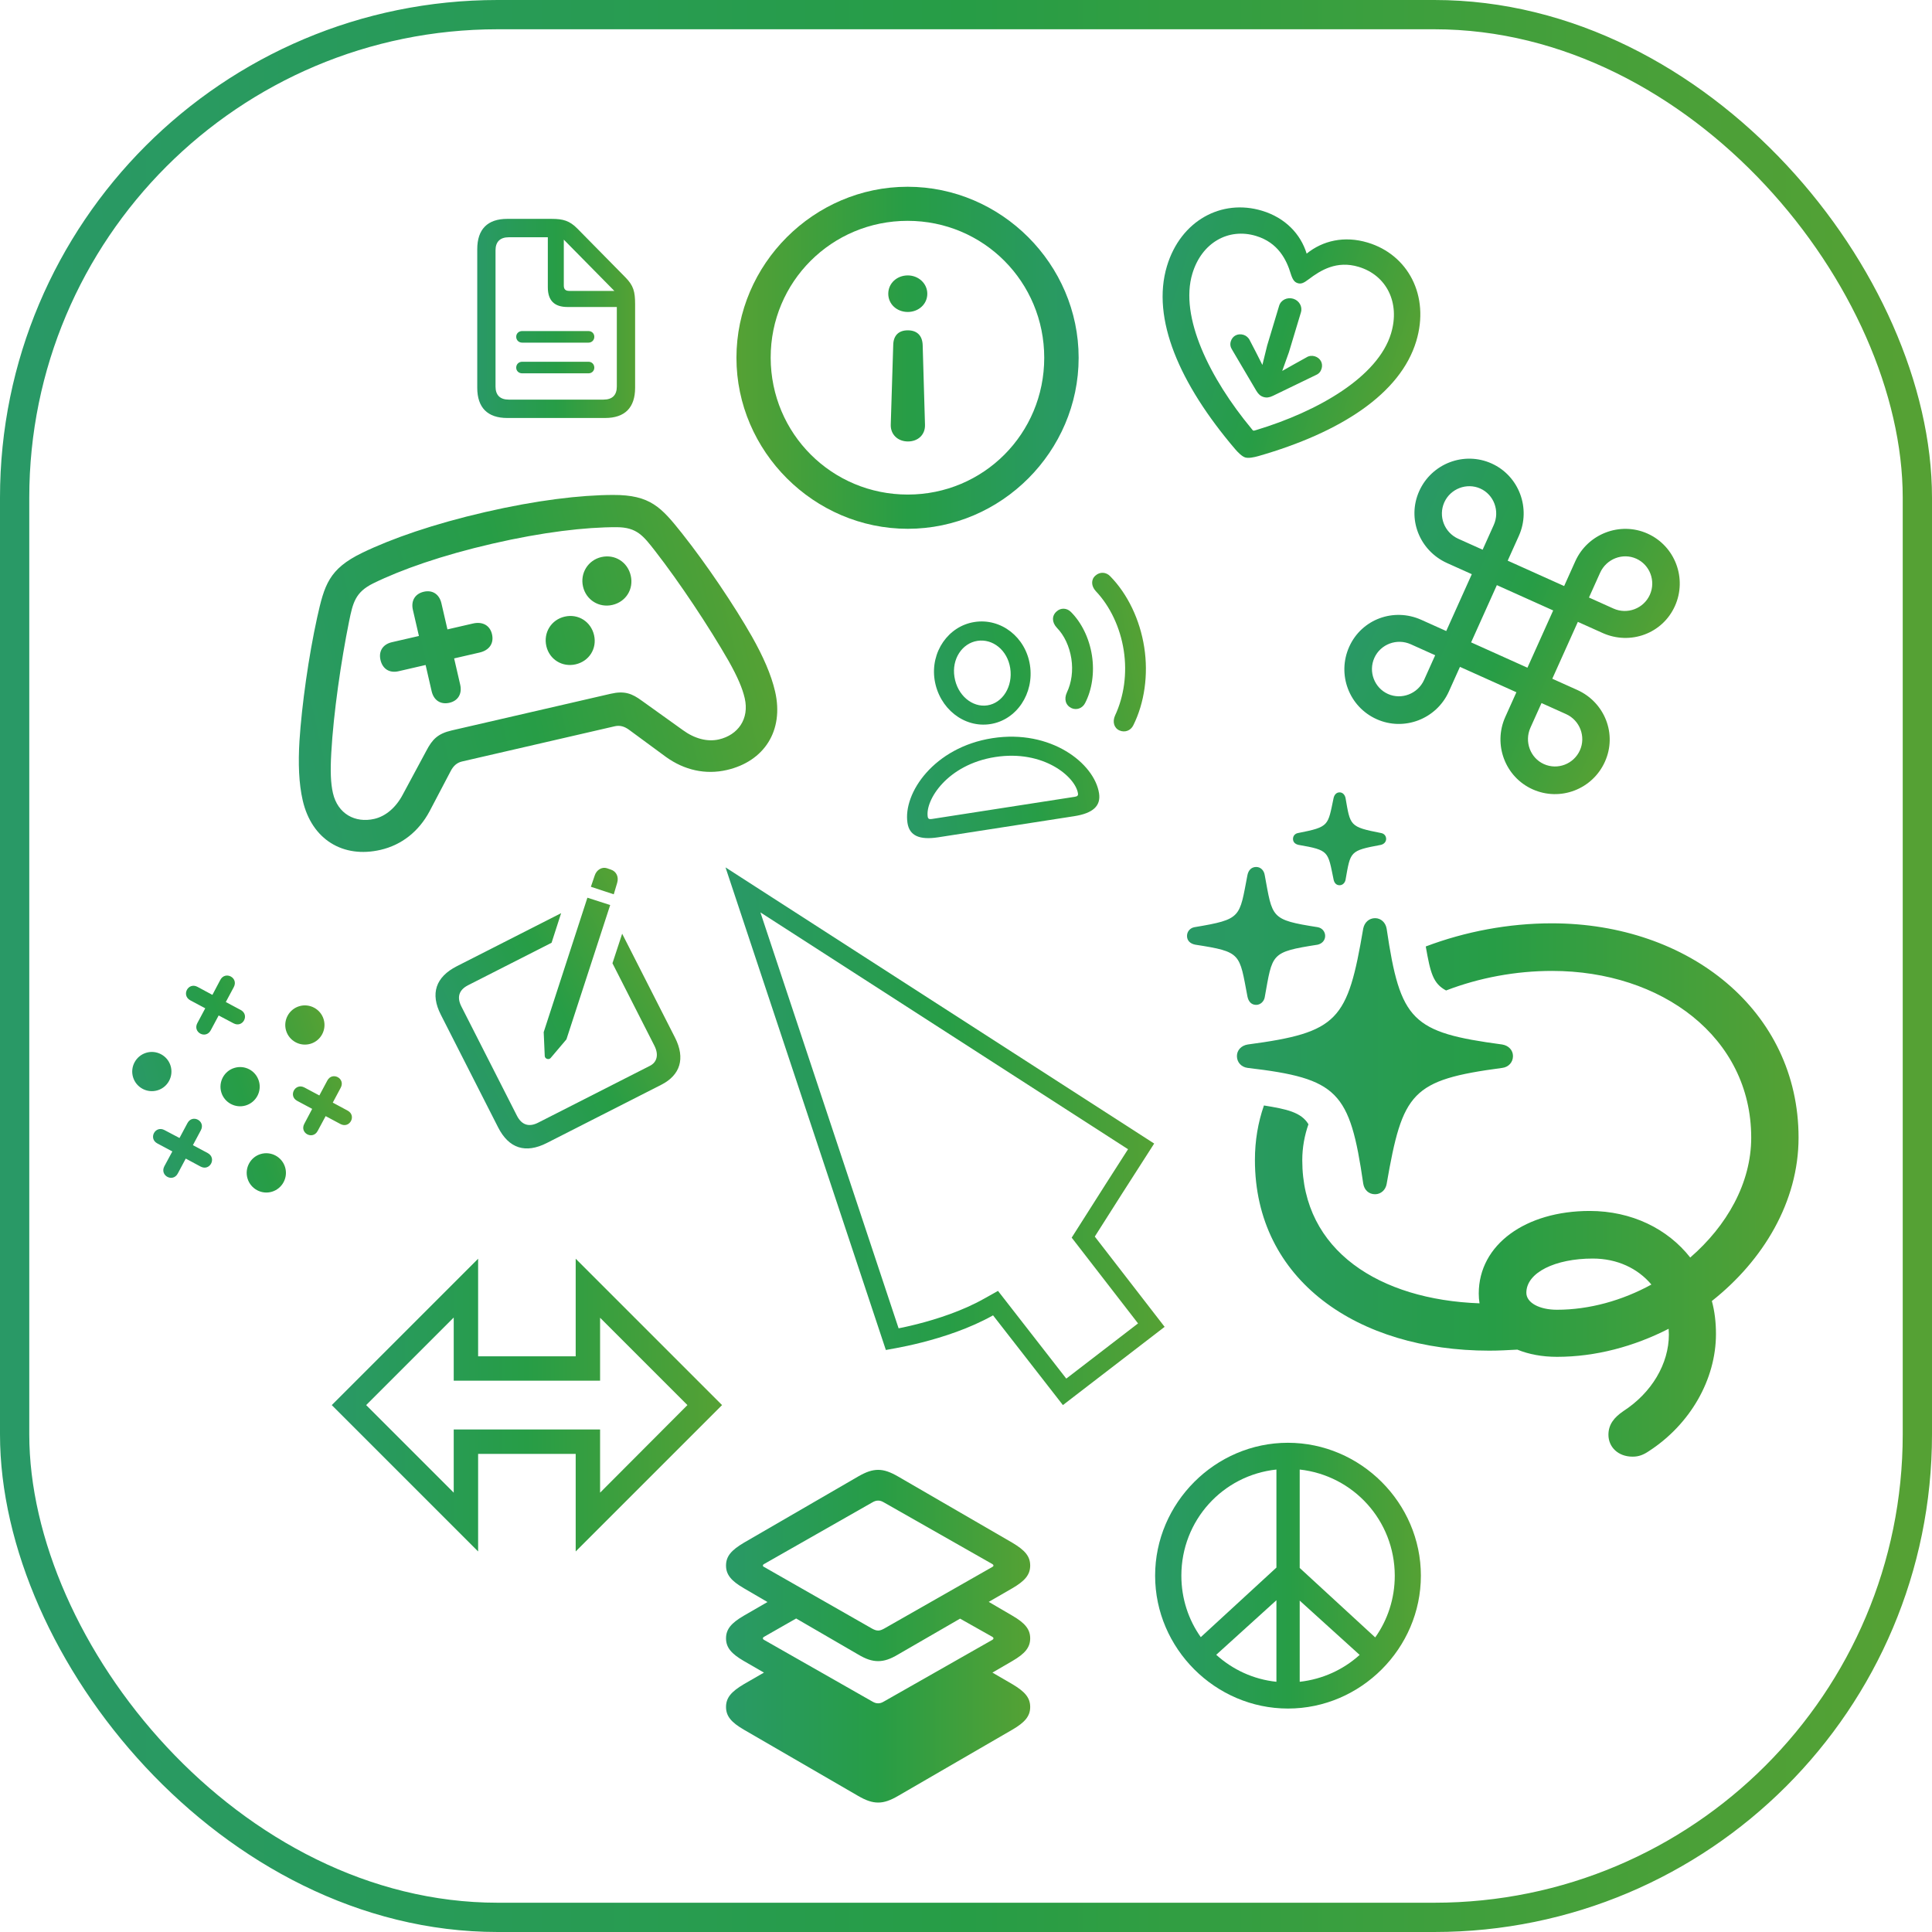 <svg width="132" height="132" viewBox="0 0 132 132" fill="none" xmlns="http://www.w3.org/2000/svg">
<rect x="1" y="1" width="130" height="130" rx="33" stroke="url(#paint0_linear_179_1372)" stroke-width="2"/>
<g clip-path="url(#clip0_179_1372)" filter="url(#filter0_b_179_1372)">
<path d="M100.558 39.23L98.811 43.114L97.107 42.348C95.229 41.503 93.032 42.299 92.183 44.187C91.335 46.074 92.167 48.288 94.055 49.136C95.923 49.977 98.141 49.135 98.99 47.247L99.748 45.562L103.605 47.296L102.847 48.982C101.998 50.869 102.84 53.087 104.709 53.927C106.596 54.776 108.805 53.93 109.653 52.042C110.502 50.155 109.639 47.983 107.761 47.139L106.057 46.373L107.804 42.488L109.508 43.254C111.39 44.09 113.587 43.294 114.436 41.406C115.281 39.528 114.452 37.306 112.565 36.457C110.696 35.617 108.474 36.468 107.629 38.346L106.867 40.041L103.01 38.306L103.773 36.611C104.617 34.733 103.779 32.506 101.91 31.666C100.023 30.817 97.81 31.673 96.966 33.551C96.117 35.438 96.98 37.61 98.854 38.464L100.558 39.23ZM99.631 36.809C98.678 36.38 98.255 35.264 98.679 34.321C99.099 33.386 100.215 32.963 101.14 33.379C102.065 33.795 102.489 34.911 102.056 35.873L101.298 37.558L99.631 36.809ZM110.239 41.579L108.563 40.825L109.321 39.139C109.753 38.178 110.869 37.754 111.794 38.17C112.729 38.59 113.143 39.702 112.723 40.636C112.299 41.58 111.183 42.003 110.239 41.579ZM100.511 43.889L102.27 39.978L106.118 41.708L104.359 45.62L100.511 43.889ZM96.389 44.018L98.056 44.768L97.298 46.454C96.87 47.406 95.754 47.83 94.829 47.414C93.904 46.998 93.476 45.891 93.9 44.948C94.321 44.013 95.436 43.59 96.389 44.018ZM106.997 48.789C107.941 49.213 108.365 50.328 107.944 51.263C107.52 52.206 106.418 52.625 105.483 52.205C104.558 51.789 104.135 50.673 104.563 49.72L105.321 48.035L106.997 48.789Z" fill="url(#paint1_linear_179_1372)"/>
</g>
<path d="M76.49 49.909C76.858 50.066 77.254 49.92 77.433 49.55C78.189 48.03 78.47 46.111 78.178 44.227C77.885 42.336 77.041 40.584 75.854 39.373C75.572 39.074 75.149 39.056 74.848 39.323C74.531 39.593 74.547 40.041 74.868 40.388C75.844 41.418 76.534 42.866 76.778 44.444C77.022 46.015 76.787 47.599 76.186 48.882C75.993 49.308 76.106 49.74 76.49 49.909ZM67.663 49.472C69.457 49.194 70.67 47.382 70.369 45.439C70.071 43.518 68.382 42.217 66.581 42.497C64.787 42.775 63.56 44.551 63.856 46.457C64.165 48.399 65.861 49.752 67.663 49.472ZM73.212 48.383C73.555 48.535 73.953 48.397 74.135 48.041C74.605 47.145 74.787 45.958 74.605 44.782C74.421 43.598 73.889 42.529 73.168 41.81C72.887 41.526 72.466 41.515 72.187 41.779C71.858 42.067 71.859 42.516 72.207 42.889C72.714 43.405 73.068 44.166 73.198 45C73.326 45.826 73.21 46.652 72.893 47.311C72.682 47.771 72.809 48.193 73.212 48.383ZM67.464 48.192C66.43 48.352 65.406 47.505 65.211 46.247C65.014 45.027 65.738 43.946 66.781 43.785C67.823 43.623 68.831 44.419 69.021 45.648C69.215 46.898 68.507 48.03 67.464 48.192ZM64.106 57.206L73.389 55.765C74.669 55.566 75.225 55.069 75.09 54.198C74.773 52.158 71.802 49.813 67.805 50.434C63.814 51.053 61.686 54.188 62.002 56.228C62.138 57.099 62.818 57.405 64.106 57.206ZM63.66 55.956C63.482 55.983 63.407 55.942 63.385 55.8C63.208 54.661 64.721 52.231 68.004 51.721C71.295 51.211 73.474 53.069 73.65 54.208C73.672 54.349 73.613 54.411 73.435 54.439L63.66 55.956Z" fill="url(#paint2_linear_179_1372)"/>
<path d="M60.961 91.498L50.761 60.8L77.963 78.324C76.726 80.244 75.489 82.193 74.254 84.139L74.254 84.139L74.01 84.523L74.288 84.882L78.663 90.537L72.736 95.095L68.359 89.472L68.017 89.033L67.531 89.305C66.005 90.163 64.234 90.735 62.827 91.093C62.128 91.271 61.526 91.394 61.099 91.473C61.051 91.482 61.005 91.49 60.961 91.498Z" stroke="url(#paint3_linear_179_1372)" stroke-width="1.293"/>
<path d="M62.011 12.76C55.604 12.76 50.316 18.049 50.316 24.445C50.316 30.84 55.615 36.129 62.023 36.129C68.419 36.129 73.696 30.84 73.696 24.445C73.696 18.049 68.407 12.76 62.011 12.76ZM62.011 15.088C67.198 15.088 71.345 19.258 71.345 24.445C71.345 29.631 67.198 33.79 62.023 33.79C56.836 33.79 52.666 29.631 52.655 24.445C52.644 19.258 56.825 15.088 62.011 15.088ZM62.023 22.569C61.401 22.569 61.04 22.919 61.028 23.574L60.859 29.01C60.836 29.677 61.333 30.162 62.034 30.162C62.735 30.162 63.221 29.688 63.198 29.021L63.04 23.574C63.017 22.93 62.656 22.569 62.023 22.569ZM62.023 18.817C61.288 18.817 60.689 19.348 60.689 20.071C60.689 20.783 61.277 21.314 62.023 21.314C62.757 21.314 63.356 20.783 63.356 20.071C63.356 19.359 62.746 18.817 62.023 18.817Z" fill="url(#paint4_linear_179_1372)"/>
<g clip-path="url(#clip1_179_1372)">
<path d="M20.683 54.688C21.302 57.374 23.453 58.653 25.996 58.066C27.45 57.731 28.615 56.801 29.345 55.438L30.779 52.707C30.978 52.313 31.231 52.104 31.573 52.026L42 49.621C42.342 49.542 42.661 49.619 43.013 49.886L45.498 51.714C46.751 52.619 48.206 52.945 49.659 52.609C52.203 52.023 53.576 49.932 52.957 47.245C52.69 46.089 52.135 44.837 51.37 43.483C50.162 41.361 48.275 38.56 46.606 36.452C45.186 34.669 44.442 33.808 41.893 33.816C39.656 33.822 36.675 34.173 33.141 34.988C29.606 35.803 26.762 36.795 24.748 37.77C22.464 38.876 22.161 39.978 21.666 42.203C21.088 44.83 20.619 48.173 20.461 50.61C20.367 52.163 20.416 53.531 20.683 54.688ZM22.748 54.188C22.593 53.517 22.562 52.677 22.634 51.431C22.785 48.718 23.306 45.142 23.848 42.465C24.11 41.187 24.268 40.466 25.497 39.858C27.414 38.918 30.17 37.946 33.639 37.146C37.096 36.349 40.011 36.013 42.146 36.019C43.516 36.028 43.952 36.612 44.758 37.643C46.44 39.807 48.43 42.804 49.788 45.17C50.398 46.258 50.727 47.029 50.881 47.701C51.209 49.121 50.419 50.219 49.119 50.519C48.326 50.702 47.448 50.464 46.653 49.882L43.861 47.882C43.176 47.378 42.667 47.183 41.72 47.401L30.863 49.905C29.905 50.126 29.534 50.524 29.139 51.276L27.515 54.295C27.055 55.166 26.359 55.767 25.577 55.948C24.267 56.25 23.075 55.609 22.748 54.188ZM25.996 45.09C26.138 45.706 26.612 46.003 27.229 45.861L29.079 45.434L29.492 47.229C29.635 47.845 30.101 48.155 30.706 48.016C31.301 47.879 31.584 47.396 31.442 46.779L31.028 44.984L32.767 44.583C33.439 44.428 33.758 43.949 33.615 43.332C33.478 42.738 32.982 42.446 32.31 42.601L30.571 43.002L30.159 41.219C30.017 40.602 29.551 40.292 28.957 40.429C28.351 40.569 28.068 41.051 28.21 41.668L28.622 43.452L26.772 43.878C26.155 44.021 25.858 44.495 25.996 45.09ZM41.84 41.331C42.765 41.118 43.307 40.251 43.094 39.326C42.881 38.401 42.011 37.848 41.086 38.061C40.183 38.269 39.621 39.153 39.834 40.078C40.048 41.002 40.937 41.54 41.84 41.331ZM39.331 45.389C40.256 45.176 40.799 44.309 40.588 43.395C40.374 42.47 39.505 41.916 38.58 42.13C37.666 42.34 37.115 43.221 37.328 44.146C37.539 45.06 38.417 45.6 39.331 45.389Z" fill="url(#paint5_linear_179_1372)"/>
</g>
<g clip-path="url(#clip2_179_1372)">
<path d="M41.934 61.102L42.168 60.316C42.286 59.917 42.119 59.538 41.734 59.412L41.467 59.32C41.123 59.208 40.757 59.436 40.635 59.811L40.371 60.587L41.934 61.102ZM37.618 72.29L38.7 71.013L41.69 61.835L40.133 61.334L37.147 70.518L37.219 72.155C37.23 72.344 37.494 72.43 37.618 72.29ZM37.358 78.094L45.18 74.115C46.47 73.46 46.846 72.322 46.115 70.885L42.508 63.794L41.845 65.813L44.711 71.447C45.038 72.091 44.86 72.588 44.41 72.817L36.762 76.707C36.144 77.021 35.644 76.869 35.316 76.225L31.522 68.764C31.194 68.12 31.366 67.627 31.984 67.312L37.685 64.413L38.338 62.39L31.213 66.014C29.763 66.752 29.387 67.89 30.118 69.327L34.035 77.029C34.766 78.466 35.907 78.832 37.358 78.094Z" fill="url(#paint6_linear_179_1372)"/>
</g>
<path d="M79.73 18.179C78.647 21.773 80.599 26.234 84.382 30.678C84.593 30.925 84.862 31.19 85.081 31.256C85.299 31.321 85.67 31.249 85.981 31.16C91.598 29.547 95.681 26.903 96.763 23.309C97.698 20.204 96.201 17.403 93.449 16.575C91.842 16.09 90.368 16.445 89.275 17.328C88.867 16.002 87.828 14.881 86.22 14.397C83.46 13.566 80.665 15.074 79.73 18.179ZM81.466 18.693C82.105 16.572 83.935 15.554 85.812 16.119C87.327 16.575 87.9 17.749 88.19 18.708C88.321 19.124 88.448 19.282 88.667 19.347C88.894 19.416 89.073 19.341 89.418 19.078C90.226 18.468 91.324 17.779 92.83 18.233C94.716 18.801 95.679 20.661 95.04 22.782C94.148 25.744 90.079 28.098 85.818 29.385C85.727 29.413 85.667 29.431 85.633 29.421C85.599 29.411 85.559 29.362 85.507 29.291C82.665 25.865 80.574 21.655 81.466 18.693ZM88.884 21.34C89.005 20.936 88.752 20.529 88.356 20.41C87.952 20.289 87.516 20.488 87.394 20.892L86.576 23.61L86.25 24.934L85.813 24.069L85.389 23.252C85.306 23.071 85.138 22.929 84.961 22.876C84.574 22.759 84.207 22.942 84.092 23.321C84.029 23.531 84.065 23.716 84.184 23.899L85.837 26.701C85.978 26.936 86.123 27.063 86.333 27.126C86.535 27.187 86.727 27.162 86.973 27.043L89.907 25.623C90.108 25.537 90.231 25.399 90.295 25.189C90.409 24.81 90.204 24.455 89.825 24.341C89.64 24.285 89.421 24.311 89.26 24.418L88.456 24.864L87.605 25.343L88.065 24.058L88.884 21.34Z" fill="url(#paint7_linear_179_1372)"/>
<path d="M91.523 60.482C91.717 60.482 91.875 60.342 91.928 60.131C92.279 58.162 92.191 58.127 94.353 57.723C94.564 57.67 94.705 57.512 94.705 57.318C94.705 57.107 94.564 56.949 94.353 56.914C92.191 56.492 92.262 56.422 91.928 54.506C91.875 54.295 91.734 54.137 91.523 54.137C91.312 54.137 91.172 54.295 91.119 54.506C90.715 56.422 90.838 56.492 88.693 56.914C88.482 56.949 88.342 57.107 88.342 57.318C88.342 57.529 88.482 57.67 88.711 57.723C90.838 58.092 90.715 58.162 91.119 60.113C91.172 60.342 91.312 60.482 91.523 60.482ZM85.828 68.656C86.109 68.656 86.356 68.428 86.408 68.147C86.953 65.141 86.777 65.053 90.029 64.543C90.328 64.473 90.539 64.244 90.539 63.945C90.539 63.647 90.328 63.4 90.029 63.348C86.777 62.838 86.953 62.715 86.408 59.779C86.356 59.463 86.127 59.234 85.828 59.234C85.512 59.234 85.301 59.445 85.231 59.779C84.668 62.697 84.861 62.803 81.609 63.348C81.311 63.4 81.1 63.647 81.1 63.945C81.1 64.262 81.311 64.473 81.662 64.543C84.844 65.035 84.668 65.141 85.231 68.094C85.301 68.428 85.494 68.656 85.828 68.656ZM93.949 81.594C94.353 81.594 94.67 81.295 94.74 80.891C95.83 74.615 96.428 73.789 102.633 72.963C103.072 72.91 103.371 72.576 103.371 72.154C103.371 71.75 103.072 71.434 102.633 71.363C96.463 70.537 95.672 69.764 94.74 63.453C94.67 63.031 94.353 62.732 93.949 62.732C93.545 62.732 93.228 63.014 93.141 63.435C92.068 69.728 91.453 70.537 85.248 71.363C84.809 71.434 84.51 71.75 84.51 72.154C84.51 72.576 84.809 72.91 85.248 72.963C91.418 73.684 92.227 74.562 93.141 80.873C93.211 81.295 93.51 81.594 93.949 81.594ZM97.412 64.666C97.728 66.459 97.904 67.197 98.801 67.672C101.086 66.793 103.582 66.336 106.043 66.336C113.514 66.336 119.648 70.853 119.648 77.727C119.648 80.838 117.979 83.756 115.482 85.918C113.936 83.949 111.475 82.736 108.609 82.736C104.25 82.736 101.033 85.022 101.033 88.379C101.033 88.607 101.051 88.836 101.086 89.047C94.266 88.801 88.975 85.461 88.975 79.273C88.975 78.394 89.133 77.568 89.397 76.812C88.904 75.986 87.885 75.775 86.356 75.529C85.951 76.689 85.74 77.938 85.74 79.256C85.74 87.465 92.754 92.281 101.754 92.281C102.387 92.281 103.037 92.246 103.67 92.211C104.443 92.527 105.357 92.703 106.377 92.703C109.014 92.703 111.633 92 114.006 90.787C114.006 90.91 114.023 91.051 114.023 91.174C114.023 93.178 112.846 95.164 110.912 96.412C110.297 96.834 109.893 97.309 109.893 98.029C109.893 98.856 110.543 99.523 111.545 99.523C111.967 99.523 112.283 99.4 112.67 99.137C115.482 97.309 117.24 94.25 117.24 91.139C117.24 90.348 117.152 89.592 116.959 88.889C120.475 86.111 122.883 82.103 122.883 77.727C122.883 69.061 115.395 63.084 106.025 63.084C103.072 63.084 100.102 63.647 97.412 64.666ZM104.285 88.326C104.285 86.938 106.271 85.988 108.82 85.988C110.49 85.988 111.896 86.656 112.828 87.764C110.842 88.853 108.592 89.486 106.377 89.486C105.182 89.486 104.285 89.012 104.285 88.326Z" fill="url(#paint8_linear_179_1372)"/>
<path d="M88 116.733C92.966 116.733 97.079 112.629 97.079 107.654C97.079 102.688 92.966 98.575 87.991 98.575C83.025 98.575 78.921 102.688 78.921 107.654C78.921 112.629 83.034 116.733 88 116.733ZM80.714 107.654C80.714 103.875 83.544 100.79 87.209 100.403V107.101L82.041 111.855C81.206 110.678 80.714 109.228 80.714 107.654ZM88.8 107.127V100.403C92.465 100.808 95.286 103.884 95.295 107.654C95.295 109.228 94.803 110.687 93.959 111.873L88.8 107.127ZM87.209 109.333V114.905C85.627 114.738 84.212 114.07 83.096 113.06L87.209 109.333ZM88.8 109.359L92.895 113.068C91.788 114.07 90.373 114.729 88.8 114.905V109.359Z" fill="url(#paint9_linear_179_1372)"/>
<path d="M34.654 28.558H41.346C42.696 28.558 43.393 27.849 43.393 26.493V20.793C43.393 19.914 43.28 19.512 42.733 18.953L39.45 15.62C38.916 15.08 38.477 14.954 37.686 14.954H34.654C33.31 14.954 32.607 15.664 32.607 17.026V26.493C32.607 27.849 33.31 28.558 34.654 28.558ZM34.761 27.303C34.158 27.303 33.856 26.989 33.856 26.411V17.101C33.856 16.53 34.158 16.21 34.767 16.21H37.429V19.625C37.429 20.535 37.874 20.975 38.778 20.975H42.143V26.411C42.143 26.989 41.842 27.303 41.233 27.303H34.761ZM38.898 19.876C38.634 19.876 38.521 19.763 38.521 19.506V16.373L41.974 19.876H38.898ZM40.21 22.619H35.677C35.438 22.619 35.269 22.789 35.269 23.009C35.269 23.235 35.438 23.41 35.677 23.41H40.21C40.436 23.41 40.605 23.235 40.605 23.009C40.605 22.789 40.436 22.619 40.21 22.619ZM40.21 24.716H35.677C35.438 24.716 35.269 24.892 35.269 25.118C35.269 25.338 35.438 25.507 35.677 25.507H40.21C40.436 25.507 40.605 25.338 40.605 25.118C40.605 24.892 40.436 24.716 40.21 24.716Z" fill="url(#paint10_linear_179_1372)"/>
<path d="M61.356 122.704L69.171 118.174C70.014 117.682 70.386 117.26 70.386 116.627C70.386 115.984 70.014 115.573 69.171 115.07L67.805 114.277L69.171 113.483C70.014 112.991 70.386 112.569 70.386 111.936C70.386 111.304 70.014 110.882 69.171 110.39L67.553 109.445L69.171 108.511C70.014 108.019 70.386 107.597 70.386 106.964C70.386 106.321 70.014 105.91 69.171 105.407L61.356 100.877C60.834 100.576 60.422 100.425 60 100.425C59.568 100.425 59.156 100.576 58.634 100.877L50.819 105.407C49.975 105.91 49.604 106.321 49.604 106.964C49.604 107.597 49.975 108.019 50.819 108.511L52.436 109.455L50.819 110.39C49.975 110.882 49.604 111.304 49.604 111.936C49.604 112.569 49.975 112.991 50.819 113.483L52.195 114.277L50.819 115.07C49.975 115.573 49.604 115.984 49.604 116.627C49.604 117.26 49.975 117.682 50.819 118.174L58.634 122.704C59.156 123.006 59.568 123.156 60 123.156C60.422 123.156 60.834 123.006 61.356 122.704ZM60 111.404C59.859 111.404 59.739 111.354 59.588 111.274L52.195 107.055C52.145 107.035 52.125 107.005 52.125 106.964C52.125 106.914 52.145 106.894 52.195 106.864L59.588 102.655C59.739 102.565 59.859 102.525 60 102.525C60.13 102.525 60.251 102.565 60.402 102.655L67.805 106.864C67.845 106.894 67.875 106.914 67.875 106.964C67.875 107.005 67.845 107.035 67.805 107.055L60.402 111.274C60.251 111.354 60.13 111.404 60 111.404ZM60 113.493C60.422 113.493 60.834 113.353 61.356 113.041L65.595 110.59L67.805 111.836C67.845 111.866 67.875 111.886 67.875 111.936C67.875 111.987 67.845 112.007 67.805 112.037L60.402 116.246C60.251 116.336 60.13 116.376 60 116.376C59.859 116.376 59.739 116.336 59.588 116.246L52.195 112.037C52.145 112.007 52.125 111.987 52.125 111.936C52.125 111.886 52.145 111.866 52.195 111.836L54.395 110.58L58.634 113.041C59.156 113.353 59.568 113.493 60 113.493Z" fill="url(#paint11_linear_179_1372)"/>
<path d="M25.017 96L31 90.017V94.333H41V90.033L46.967 96L41 101.983V97.667H31V101.983L25.017 96ZM22.667 96L32.667 106V99.333H39.333V106L49.333 96L39.333 86V92.667H32.667V86L22.667 96Z" fill="url(#paint12_linear_179_1372)"/>
<g clip-path="url(#clip3_179_1372)">
<path d="M13.005 68.347L14.023 68.89L13.484 69.9C13.146 70.535 14.062 71.024 14.4 70.389L14.94 69.379L15.956 69.916C16.591 70.254 17.079 69.338 16.439 69.001L15.428 68.462L15.972 67.444C16.314 66.802 15.392 66.314 15.053 66.949L14.512 67.973L13.492 67.424C12.857 67.086 12.368 68.002 13.005 68.347ZM21.224 71.312C21.926 71.099 22.328 70.347 22.112 69.638C21.898 68.935 21.146 68.534 20.443 68.748C19.735 68.963 19.334 69.715 19.547 70.418C19.763 71.127 20.515 71.528 21.224 71.312ZM10.767 74.493C11.47 74.28 11.871 73.528 11.655 72.819C11.441 72.116 10.69 71.715 9.987 71.929C9.278 72.144 8.877 72.897 9.091 73.599C9.306 74.308 10.058 74.709 10.767 74.493ZM16.791 75.528C17.5 75.313 17.901 74.561 17.687 73.858C17.47 73.144 16.725 72.746 16.011 72.964C15.308 73.178 14.907 73.93 15.122 74.638C15.336 75.341 16.088 75.742 16.791 75.528ZM10.756 78.126L11.775 78.669L11.23 79.681C10.893 80.322 11.809 80.811 12.148 80.176L12.691 79.158L13.704 79.703C14.338 80.041 14.827 79.125 14.191 78.78L13.18 78.241L13.723 77.223C14.062 76.588 13.145 76.099 12.807 76.734L12.264 77.752L11.239 77.211C10.605 76.872 10.116 77.789 10.756 78.126ZM20.312 75.218L21.33 75.762L20.793 76.778C20.449 77.415 21.365 77.903 21.704 77.269L22.249 76.257L23.259 76.796C23.894 77.134 24.383 76.218 23.748 75.879L22.736 75.334L23.279 74.316C23.618 73.681 22.701 73.192 22.363 73.827L21.819 74.845L20.801 74.302C20.167 73.963 19.672 74.882 20.312 75.218ZM18.583 81.421C19.292 81.205 19.693 80.453 19.478 79.744C19.262 79.035 18.51 78.634 17.801 78.85C17.099 79.064 16.697 79.816 16.913 80.524C17.128 81.233 17.881 81.634 18.583 81.421Z" fill="url(#paint13_linear_179_1372)"/>
</g>
<defs>
<filter id="filter0_b_179_1372" x="-174" y="-234" width="554.309" height="554.309" filterUnits="userSpaceOnUse" color-interpolation-filters="sRGB">
<feFlood flood-opacity="0" result="BackgroundImageFix"/>
<feGaussianBlur in="BackgroundImageFix" stdDeviation="128"/>
<feComposite in2="SourceAlpha" operator="in" result="effect1_backgroundBlur_179_1372"/>
<feBlend mode="normal" in="SourceGraphic" in2="effect1_backgroundBlur_179_1372" result="shape"/>
</filter>
<linearGradient id="paint0_linear_179_1372" x1="130" y1="66" x2="2" y2="66" gradientUnits="userSpaceOnUse">
<stop stop-color="#55A134"/>
<stop offset="0.5" stop-color="#279D46"/>
<stop offset="1" stop-color="#299966"/>
</linearGradient>
<linearGradient id="paint1_linear_179_1372" x1="112.045" y1="46.724" x2="94.575" y2="38.869" gradientUnits="userSpaceOnUse">
<stop stop-color="#55A134"/>
<stop offset="0.5" stop-color="#279D46"/>
<stop offset="1" stop-color="#299966"/>
</linearGradient>
<linearGradient id="paint2_linear_179_1372" x1="78.576" y1="46.791" x2="60.962" y2="49.524" gradientUnits="userSpaceOnUse">
<stop stop-color="#55A134"/>
<stop offset="0.5" stop-color="#279D46"/>
<stop offset="1" stop-color="#299966"/>
</linearGradient>
<linearGradient id="paint3_linear_179_1372" x1="79.572" y1="78" x2="50" y2="78" gradientUnits="userSpaceOnUse">
<stop stop-color="#55A134"/>
<stop offset="0.5" stop-color="#279D46"/>
<stop offset="1" stop-color="#299966"/>
</linearGradient>
<linearGradient id="paint4_linear_179_1372" x1="50.316" y1="24.445" x2="73.696" y2="24.445" gradientUnits="userSpaceOnUse">
<stop stop-color="#55A134"/>
<stop offset="0.5" stop-color="#279D46"/>
<stop offset="1" stop-color="#299966"/>
</linearGradient>
<linearGradient id="paint5_linear_179_1372" x1="51.618" y1="41.442" x2="19.345" y2="48.885" gradientUnits="userSpaceOnUse">
<stop stop-color="#55A134"/>
<stop offset="0.5" stop-color="#279D46"/>
<stop offset="1" stop-color="#299966"/>
</linearGradient>
<linearGradient id="paint6_linear_179_1372" x1="45.155" y1="65.689" x2="31.738" y2="72.513" gradientUnits="userSpaceOnUse">
<stop stop-color="#55A134"/>
<stop offset="0.5" stop-color="#279D46"/>
<stop offset="1" stop-color="#299966"/>
</linearGradient>
<linearGradient id="paint7_linear_179_1372" x1="95.972" y1="25.935" x2="78.939" y2="20.805" gradientUnits="userSpaceOnUse">
<stop stop-color="#55A134"/>
<stop offset="0.5" stop-color="#279D46"/>
<stop offset="1" stop-color="#299966"/>
</linearGradient>
<linearGradient id="paint8_linear_179_1372" x1="122.883" y1="76.83" x2="81.1" y2="76.83" gradientUnits="userSpaceOnUse">
<stop stop-color="#55A134"/>
<stop offset="0.5" stop-color="#279D46"/>
<stop offset="1" stop-color="#299966"/>
</linearGradient>
<linearGradient id="paint9_linear_179_1372" x1="97.079" y1="107.654" x2="78.921" y2="107.654" gradientUnits="userSpaceOnUse">
<stop stop-color="#55A134"/>
<stop offset="0.5" stop-color="#279D46"/>
<stop offset="1" stop-color="#299966"/>
</linearGradient>
<linearGradient id="paint10_linear_179_1372" x1="43.393" y1="21.756" x2="32.607" y2="21.756" gradientUnits="userSpaceOnUse">
<stop stop-color="#55A134"/>
<stop offset="0.5" stop-color="#279D46"/>
<stop offset="1" stop-color="#299966"/>
</linearGradient>
<linearGradient id="paint11_linear_179_1372" x1="70.386" y1="111.791" x2="49.604" y2="111.791" gradientUnits="userSpaceOnUse">
<stop stop-color="#55A134"/>
<stop offset="0.5" stop-color="#279D46"/>
<stop offset="1" stop-color="#299966"/>
</linearGradient>
<linearGradient id="paint12_linear_179_1372" x1="49.333" y1="96" x2="22.667" y2="96" gradientUnits="userSpaceOnUse">
<stop stop-color="#55A134"/>
<stop offset="0.5" stop-color="#279D46"/>
<stop offset="1" stop-color="#299966"/>
</linearGradient>
<linearGradient id="paint13_linear_179_1372" x1="22.905" y1="72.243" x2="9.883" y2="76.205" gradientUnits="userSpaceOnUse">
<stop stop-color="#55A134"/>
<stop offset="0.5" stop-color="#279D46"/>
<stop offset="1" stop-color="#299966"/>
</linearGradient>
<clipPath id="clip0_179_1372">
<rect width="32" height="32" fill="white" transform="translate(95.124 22) rotate(24.212)"/>
</clipPath>
<clipPath id="clip1_179_1372">
<rect width="36" height="36" fill="white" transform="translate(14 32.089) rotate(-12.985)"/>
</clipPath>
<clipPath id="clip2_179_1372">
<rect width="24" height="24" fill="white" transform="translate(22 64.88) rotate(-26.959)"/>
</clipPath>
<clipPath id="clip3_179_1372">
<rect width="20" height="20" fill="white" transform="translate(4 67.821) rotate(-16.921)"/>
</clipPath>
</defs>
</svg>
